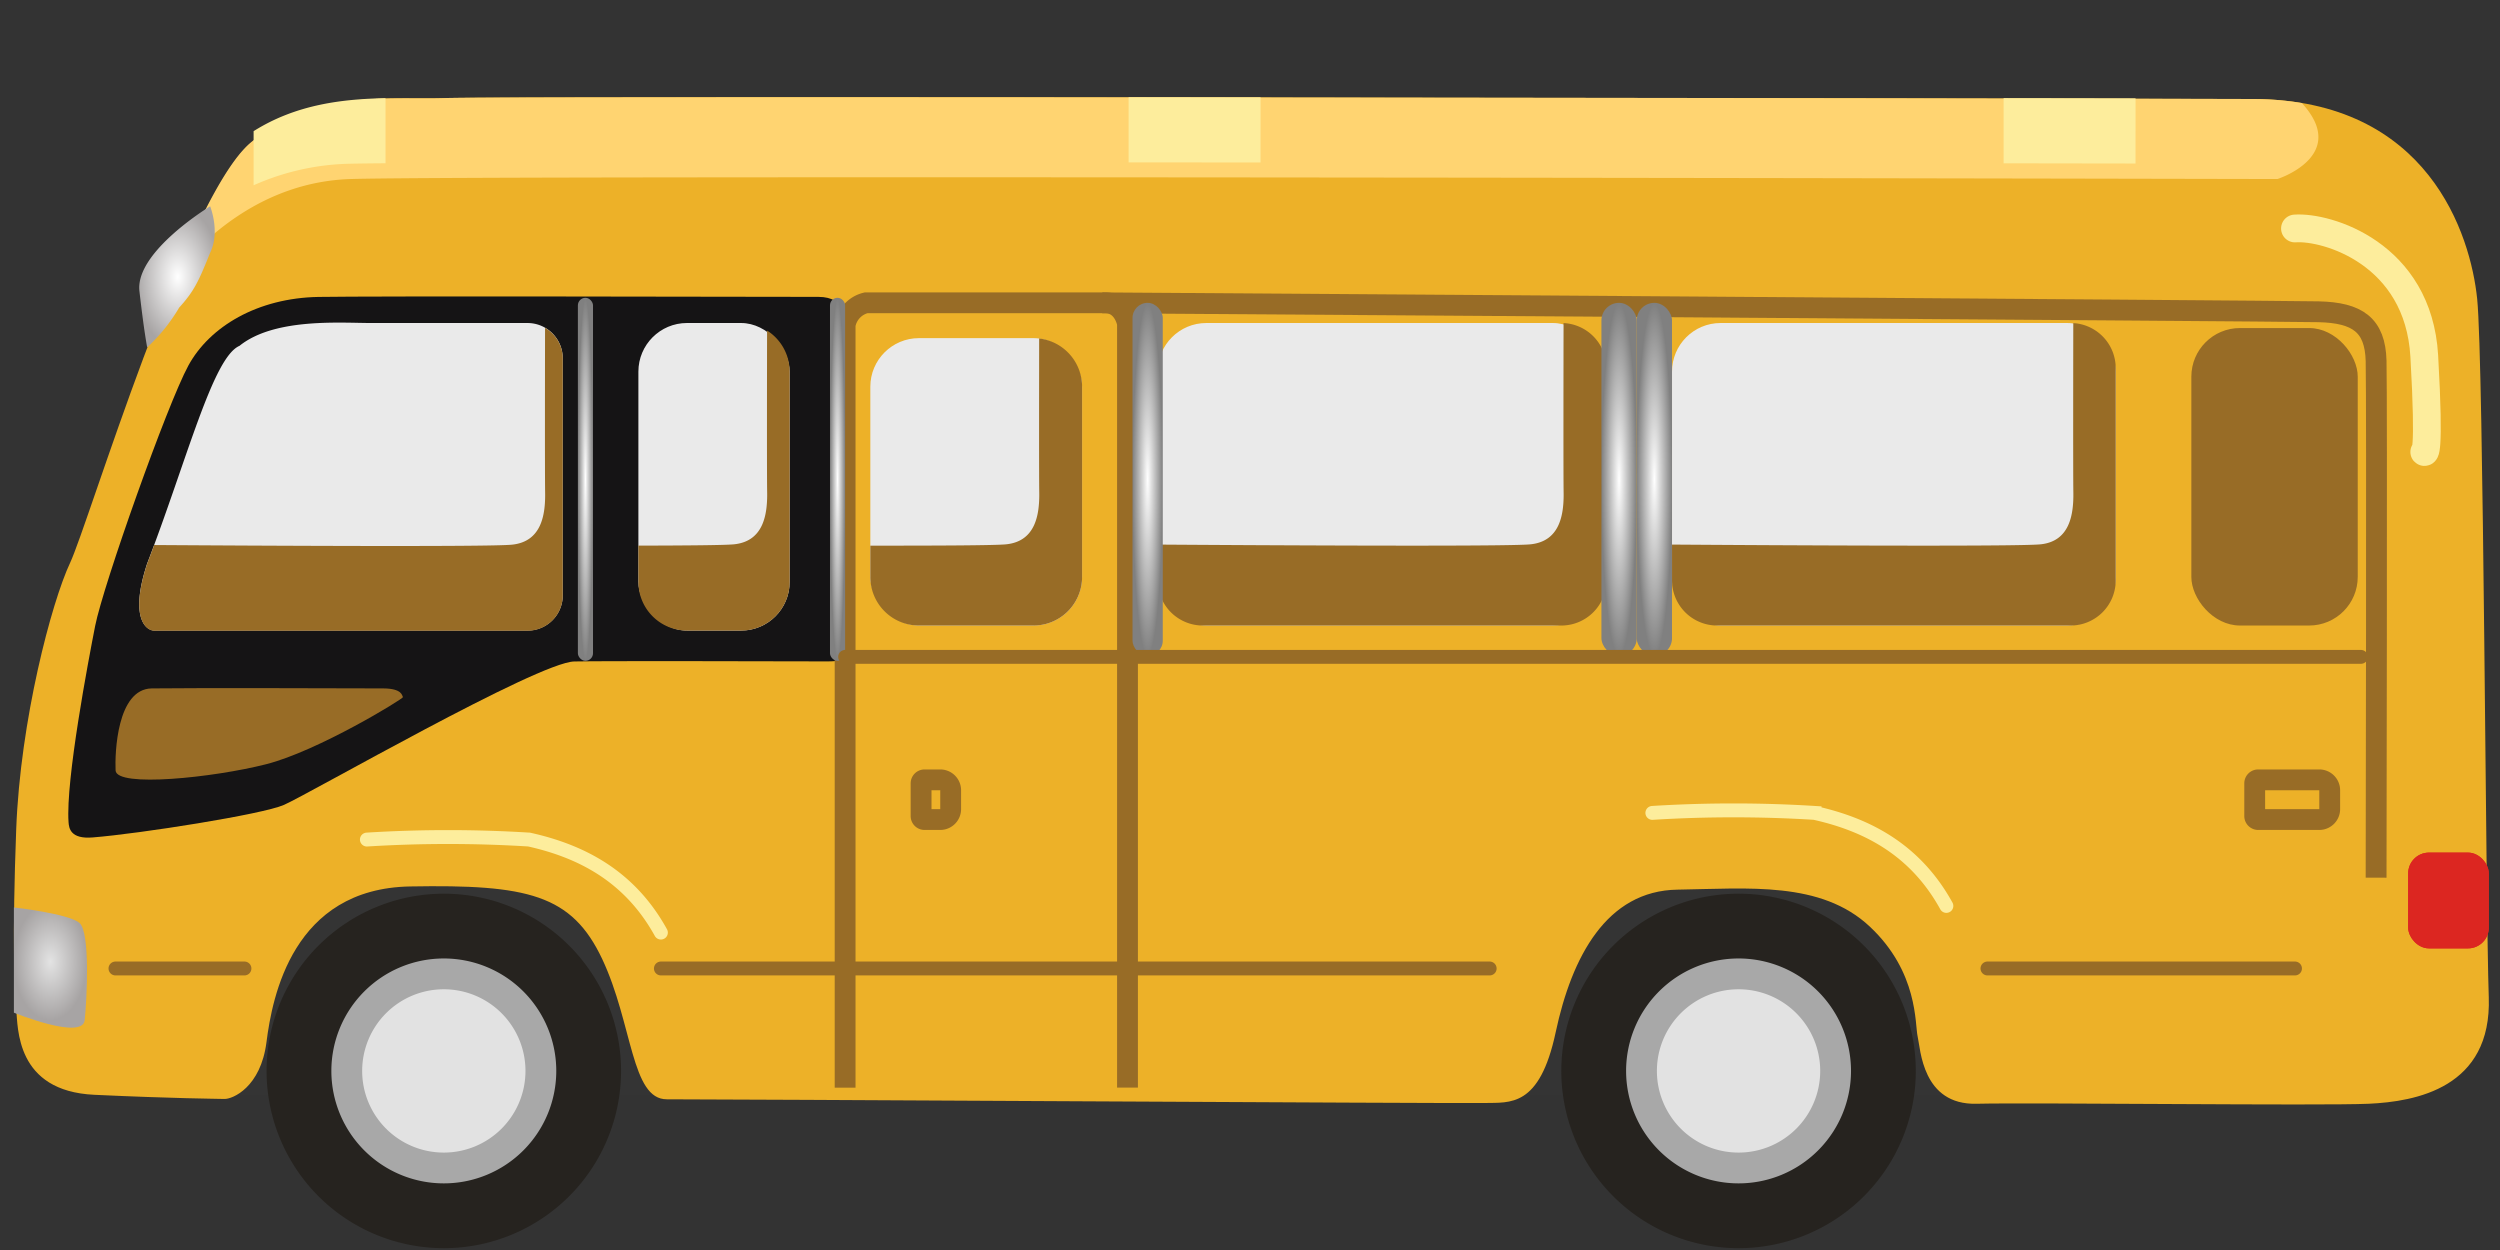 <svg xmlns="http://www.w3.org/2000/svg" xmlns:xlink="http://www.w3.org/1999/xlink" width="360" height="180" viewBox="0 0 360 180">
  <rect x="0" y="0" width="360" height="180" fill="#333333" stroke="none"/>
  <defs>
    <radialGradient id="radial-gradient" cx="0.5" cy="0.5" r="0.5" gradientUnits="objectBoundingBox">
      <stop offset="0" stop-color="#fff"/>
      <stop offset="1" stop-color="gray"/>
    </radialGradient>
    <radialGradient id="radial-gradient-2" cx="0.5" cy="0.5" r="0.5" gradientUnits="objectBoundingBox">
      <stop offset="0" stop-color="#e3e3e3"/>
      <stop offset="1" stop-color="#a7a4a4"/>
    </radialGradient>
    <radialGradient id="radial-gradient-7" cx="0.5" cy="0.5" r="0.5" gradientUnits="objectBoundingBox">
      <stop offset="0" stop-color="#fff"/>
      <stop offset="1" stop-color="#a7a4a4"/>
    </radialGradient>
  </defs>
  <g id="illust-mountain-car-1" transform="translate(-479 -5156)">
    <rect id="Rectangle_376" data-name="Rectangle 376" width="360" height="180" transform="translate(479 5156)" fill="none"/>
    <rect id="Rectangle_347" data-name="Rectangle 347" width="259.203" height="34.125" transform="translate(504.131 5279.499)" fill="#343434"/>
    <path id="Path_15303" data-name="Path 15303" d="M2633.186,4703.479c-7.886.3-18.6-1.347-28,6.334s-23.524,54.907-26.193,60.593-7.167,22.654-7.759,38.348-.263,23.319,0,25.94-.11,11.786,11.247,12.315,17.563.568,18.728.6,5.228-1.645,6.064-8.189,3.785-22.111,20.682-22.413,23.278,1.147,27.666,10.46,4.164,20.224,9.308,20.19,114.046.619,117.719.533,7.95.7,10.269-10.186,7.34-20.384,17.54-20.538,20.661-1.266,27.687,5.314,6.483,14.081,6.9,15.85.642,9.864,8.478,9.668,49.726.309,56.477,0,17.735-2.271,17.283-15.344-.727-91.29-1.669-100.549-7.031-28.694-32.169-28.785S2641.073,4703.177,2633.186,4703.479Z" transform="translate(-2089.899 466.642)" fill="#edb128"/>
    <path id="Path_15304" data-name="Path 15304" d="M2326.951,4785.794c-13.508-.028-64.427-.125-71.993.008-8.757.151-15.664,4.258-18.729,9.876s-12.277,31.637-13.429,37.506c-.971,4.947-4.26,22.233-3.83,28.26.059.862.281,2.466,3.5,2.19,6.722-.537,24.393-3.312,27.506-4.678,3.7-1.625,36.578-20.549,41.819-20.66,4.177-.088,26.917-.036,36.183-.01,2.1,0,3.522.01,3.466-3.1l-.831-46.025S2331.05,4785.8,2326.951,4785.794Z" transform="translate(-1730.098 412.956)" fill="#151415"/>
    <rect id="Rectangle_336" data-name="Rectangle 336" width="2.178" height="52.276" rx="1.089" transform="translate(562.215 5198.883)" fill="url(#radial-gradient)"/>
    <rect id="Rectangle_327" data-name="Rectangle 327" width="63.893" height="43.564" rx="7" transform="translate(719.77 5202.513)" fill="#eaeaea"/>
    <rect id="Rectangle_331" data-name="Rectangle 331" width="63.893" height="43.564" rx="7" transform="translate(645.712 5202.513)" fill="#eaeaea"/>
    <rect id="Rectangle_333" data-name="Rectangle 333" width="30.494" height="41.385" rx="7" transform="translate(604.327 5204.691)" fill="#eaeaea"/>
    <path id="Intersection_12" data-name="Intersection 12" d="M7,41.385a7,7,0,0,1-7-7V29.88c9.792.009,17.988-.033,19.542-.189,4.264-.428,4.837-4.274,4.782-7.531C24.288,20.014,24.3,8,24.311.047A7,7,0,0,1,30.495,7V34.385a7,7,0,0,1-7,7Z" transform="translate(604.327 5204.692)" fill="#986c26"/>
    <rect id="Rectangle_335" data-name="Rectangle 335" width="21.782" height="44.29" rx="7" transform="translate(570.928 5202.513)" fill="#eaeaea"/>
    <path id="Intersection_14" data-name="Intersection 14" d="M7,43.546a7,7,0,0,1-7-7V31.313c7.093-.012,12.524-.064,13.758-.188,4.264-.428,4.837-4.274,4.783-7.531C18.5,21.343,18.517,8.23,18.53.343a7,7,0,0,1,3.252,5.913v30.29a7,7,0,0,1-7,7Z" transform="translate(570.928 5203.257)" fill="#986c26"/>
    <path id="Path_15305" data-name="Path 15305" d="M37.383-.022H59.907A5.082,5.082,0,0,1,64.989,5.06V39.185a5.082,5.082,0,0,1-5.082,5.082H6.179c-1.182,0-3.614-1.813-1.036-9.656,5.785-15.07,9.463-29.69,13.289-31.342C23.481-.8,33.03-.022,37.383-.022Z" transform="translate(495.048 5202.536)" fill="#eaeaea"/>
    <path id="Intersection_15" data-name="Intersection 15" d="M2.177,43.615c-1.182,0-3.613-1.813-1.036-9.656q.518-1.349,1.014-2.69c14.849.1,48.206.282,51.51-.05,4.264-.429,4.837-4.274,4.783-7.532C58.408,21.394,58.424,7.83,58.437,0a5.081,5.081,0,0,1,2.551,4.408V38.533a5.083,5.083,0,0,1-5.083,5.083Z" transform="translate(499.05 5203.214)" fill="#986c26"/>
    <rect id="Rectangle_328" data-name="Rectangle 328" width="23.96" height="42.837" rx="7" transform="translate(794.554 5203.239)" fill="#986c26"/>
    <path id="Path_15306" data-name="Path 15306" d="M2233.508,4863.456c5.011-.083,30.562-.016,33.341,0s2.7,1.073,2.835,1.255-12.178,7.749-19.718,9.667-21.552,3.391-21.663.888S2228.5,4863.54,2233.508,4863.456Z" transform="translate(-1732.66 391.675)" fill="#986c26"/>
    <path id="Path_15308" data-name="Path 15308" d="M2208.142,4900.649s7.877.877,9.449,2.236,1.059,11.058.744,14-10.193-1.084-10.193-1.084v-15.771" transform="translate(-1727.142 386.024)" fill="url(#radial-gradient-2)"/>
    <path id="Intersection_7" data-name="Intersection 7" d="M10.712,6.454C18.493.1,27.165.131,34.394.16,35.9.166,37.352.172,38.715.12c7.887-.3,235.12.047,260.257.138a42.338,42.338,0,0,1,7.013.583c6.946,7.594-3.515,10.939-3.515,10.939S43.02,11.211,25,11.781C12.43,12.177,3.968,20.25,0,25.1,3.69,16.405,7.479,9.094,10.712,6.454Z" transform="translate(504.484 5170)" fill="#ffd471"/>
    <path id="Intersection_9" data-name="Intersection 9" d="M0,4.89C6.195.985,12.916.262,19,.141V9.512c-2.462.02-4.246.044-5.262.07A35.744,35.744,0,0,0,0,12.684Zm252,4.63V.138l19,.029V9.549ZM126,9.385V.008l19,.013V9.4Z" transform="translate(515.519 5169.997)" fill="#fded9c"/>
    <path id="Path_15315" data-name="Path 15315" d="M2663.95,4769.213c4.558-.331,17.771,3.562,18.618,18.367s0,13.813,0,13.813" transform="translate(-1854.474 419.688)" fill="none" stroke="#fded9c" stroke-linecap="round" stroke-width="4"/>
    <path id="Intersection_10" data-name="Intersection 10" d="M6.5,43.564a6.5,6.5,0,0,1-6.5-6.5V31.906c13.31.093,49.626.313,53.063-.036,4.216-.428,4.783-4.275,4.729-7.531-.039-2.357-.022-16.62-.009-24.327A6.5,6.5,0,0,1,63.893,6.5V37.064a6.5,6.5,0,0,1-6.5,6.5Z" transform="translate(719.77 5202.513)" fill="#986c26"/>
    <path id="Intersection_11" data-name="Intersection 11" d="M6.5,43.564a6.5,6.5,0,0,1-6.5-6.5V31.906c13.461.093,50.19.313,53.666-.036,4.264-.428,4.838-4.275,4.783-7.531-.04-2.357-.022-16.625-.009-24.331A6.5,6.5,0,0,1,64.619,6.5V37.064a6.5,6.5,0,0,1-6.5,6.5Z" transform="translate(645.712 5202.513)" fill="#986c26"/>
    <g id="Rectangle_345" data-name="Rectangle 345" transform="translate(610.136 5266.8)" fill="none" stroke="#986c26" stroke-width="3">
      <path d="M1,0H4.261a3,3,0,0,1,3,3V5.713a3,3,0,0,1-3,3H1a1,1,0,0,1-1-1V1A1,1,0,0,1,1,0Z" stroke="none"/>
      <path d="M2,1.5H4.261A1.5,1.5,0,0,1,5.761,3V5.713a1.5,1.5,0,0,1-1.5,1.5H2a.5.5,0,0,1-.5-.5V2A.5.5,0,0,1,2,1.5Z" fill="none"/>
    </g>
    <g id="Rectangle_348" data-name="Rectangle 348" transform="translate(802.178 5266.8)" fill="none" stroke="#986c26" stroke-width="3">
      <path d="M1,0h9.8a3,3,0,0,1,3,3V5.713a3,3,0,0,1-3,3H1a1,1,0,0,1-1-1V1A1,1,0,0,1,1,0Z" stroke="none"/>
      <path d="M2,1.5h8.8A1.5,1.5,0,0,1,12.3,3V5.713a1.5,1.5,0,0,1-1.5,1.5H2a.5.5,0,0,1-.5-.5V2A.5.5,0,0,1,2,1.5Z" fill="none"/>
    </g>
    <path id="Path_15326" data-name="Path 15326" d="M2369,4899.469V4789.653a4,4,0,0,1,3.021-3.2h34.5c2.646.063,3.141,3.005,3.141,3.005v110.006" transform="translate(-1768.303 413.151)" fill="none" stroke="#986c26" stroke-width="3"/>
    <rect id="Rectangle_334" data-name="Rectangle 334" width="2.178" height="52.276" rx="1.089" transform="translate(598.519 5198.883)" fill="url(#radial-gradient)"/>
    <g id="Rectangle_346" data-name="Rectangle 346" transform="translate(825.775 5278.773)" fill="#dc2621" stroke="#dc2621" stroke-width="1">
      <rect width="11.617" height="13.795" rx="3" stroke="none"/>
      <rect x="0.5" y="0.5" width="10.617" height="12.795" rx="2.5" fill="none"/>
    </g>
    <path id="Path_15327" data-name="Path 15327" d="M2429,4786s169.544,1.157,175.15,1.286,8.148,1.9,8.282,7.077,0,74.415,0,74.415" transform="translate(-1791.274 413.609)" fill="none" stroke="#986c26" stroke-width="3"/>
    <rect id="Rectangle_329" data-name="Rectangle 329" width="5.082" height="50.824" rx="2.541" transform="translate(709.605 5199.609)" fill="url(#radial-gradient)"/>
    <rect id="Rectangle_330" data-name="Rectangle 330" width="5.082" height="50.824" rx="2.541" transform="translate(714.688 5199.609)" fill="url(#radial-gradient)"/>
    <rect id="Rectangle_332" data-name="Rectangle 332" width="4.356" height="50.824" rx="2.178" transform="translate(642.082 5199.609)" fill="url(#radial-gradient)"/>
    <path id="Path_15328" data-name="Path 15328" d="M2633.2,4913.984h-44.285" transform="translate(-1823.721 381.477)" fill="none" stroke="#986c26" stroke-linecap="round" stroke-width="2"/>
    <path id="Path_15331" data-name="Path 15331" d="M2607.487,4913.984h-18.575" transform="translate(-2093.285 381.477)" fill="none" stroke="#986c26" stroke-linecap="round" stroke-width="2"/>
    <path id="Path_15329" data-name="Path 15329" d="M2708.256,4913.984H2588.912" transform="translate(-2014.743 381.477)" fill="none" stroke="#986c26" stroke-linecap="round" stroke-width="2"/>
    <path id="Path_15330" data-name="Path 15330" d="M2807.188,4913.984H2588.912" transform="translate(-1988.215 336.606)" fill="none" stroke="#986c26" stroke-linecap="round" stroke-width="2"/>
    <g id="wheel" transform="translate(703.829 5284.69)">
      <path id="Path_14293" data-name="Path 14293" d="M633.254,504.709a25.523,25.523,0,1,1,25.522,25.524A25.524,25.524,0,0,1,633.254,504.709Z" transform="translate(-633.254 -479.185)" fill="#26231f"/>
      <path id="Path_14296" data-name="Path 14296" d="M645.637,507.762a16.193,16.193,0,1,1,16.194,16.192A16.194,16.194,0,0,1,645.637,507.762Z" transform="translate(-636.307 -482.238)" fill="#a8a8a8"/>
      <path id="Path_14297" data-name="Path 14297" d="M651.523,509.213a11.758,11.758,0,1,1,11.759,11.758A11.758,11.758,0,0,1,651.523,509.213Z" transform="translate(-637.758 -483.689)" fill="#e2e2e2"/>
    </g>
    <g id="wheel-2" data-name="wheel" transform="translate(517.387 5284.69)">
      <path id="Path_14293-2" data-name="Path 14293" d="M633.254,504.709a25.523,25.523,0,1,1,25.522,25.524A25.524,25.524,0,0,1,633.254,504.709Z" transform="translate(-633.254 -479.185)" fill="#26231f"/>
      <path id="Path_14296-2" data-name="Path 14296" d="M645.637,507.762a16.193,16.193,0,1,1,16.194,16.192A16.194,16.194,0,0,1,645.637,507.762Z" transform="translate(-636.307 -482.238)" fill="#a8a8a8"/>
      <path id="Path_14297-2" data-name="Path 14297" d="M651.523,509.213a11.758,11.758,0,1,1,11.759,11.758A11.758,11.758,0,0,1,651.523,509.213Z" transform="translate(-637.758 -483.689)" fill="#e2e2e2"/>
    </g>
    <path id="Path_15332" data-name="Path 15332" d="M3278.439,4849.384c-4.45-8.07-11.356-11.7-18.98-13.395a188.453,188.453,0,0,0-23.356,0" transform="translate(-2519.162 437.068)" fill="none" stroke="#fded9c" stroke-linecap="round" stroke-width="2"/>
    <path id="Path_15333" data-name="Path 15333" d="M3278.439,4849.384c-4.45-8.07-11.356-11.7-18.98-13.395a188.453,188.453,0,0,0-23.356,0" transform="translate(-2704.271 440.908)" fill="none" stroke="#fded9c" stroke-linecap="round" stroke-width="2"/>
    <path id="Path_15309" data-name="Path 15309" d="M2242.716,4758.629s-10.823,6.544-10.184,12.206,1.117,8.115,1.117,8.115a25.473,25.473,0,0,0,4.607-5.731c2.192-2.405,2.836-3.868,4.46-7.9C2244.2,4762.314,2242.716,4758.629,2242.716,4758.629Z" transform="translate(-1733.455 427.076)" fill="url(#radial-gradient-7)"/>
  </g>
</svg>
